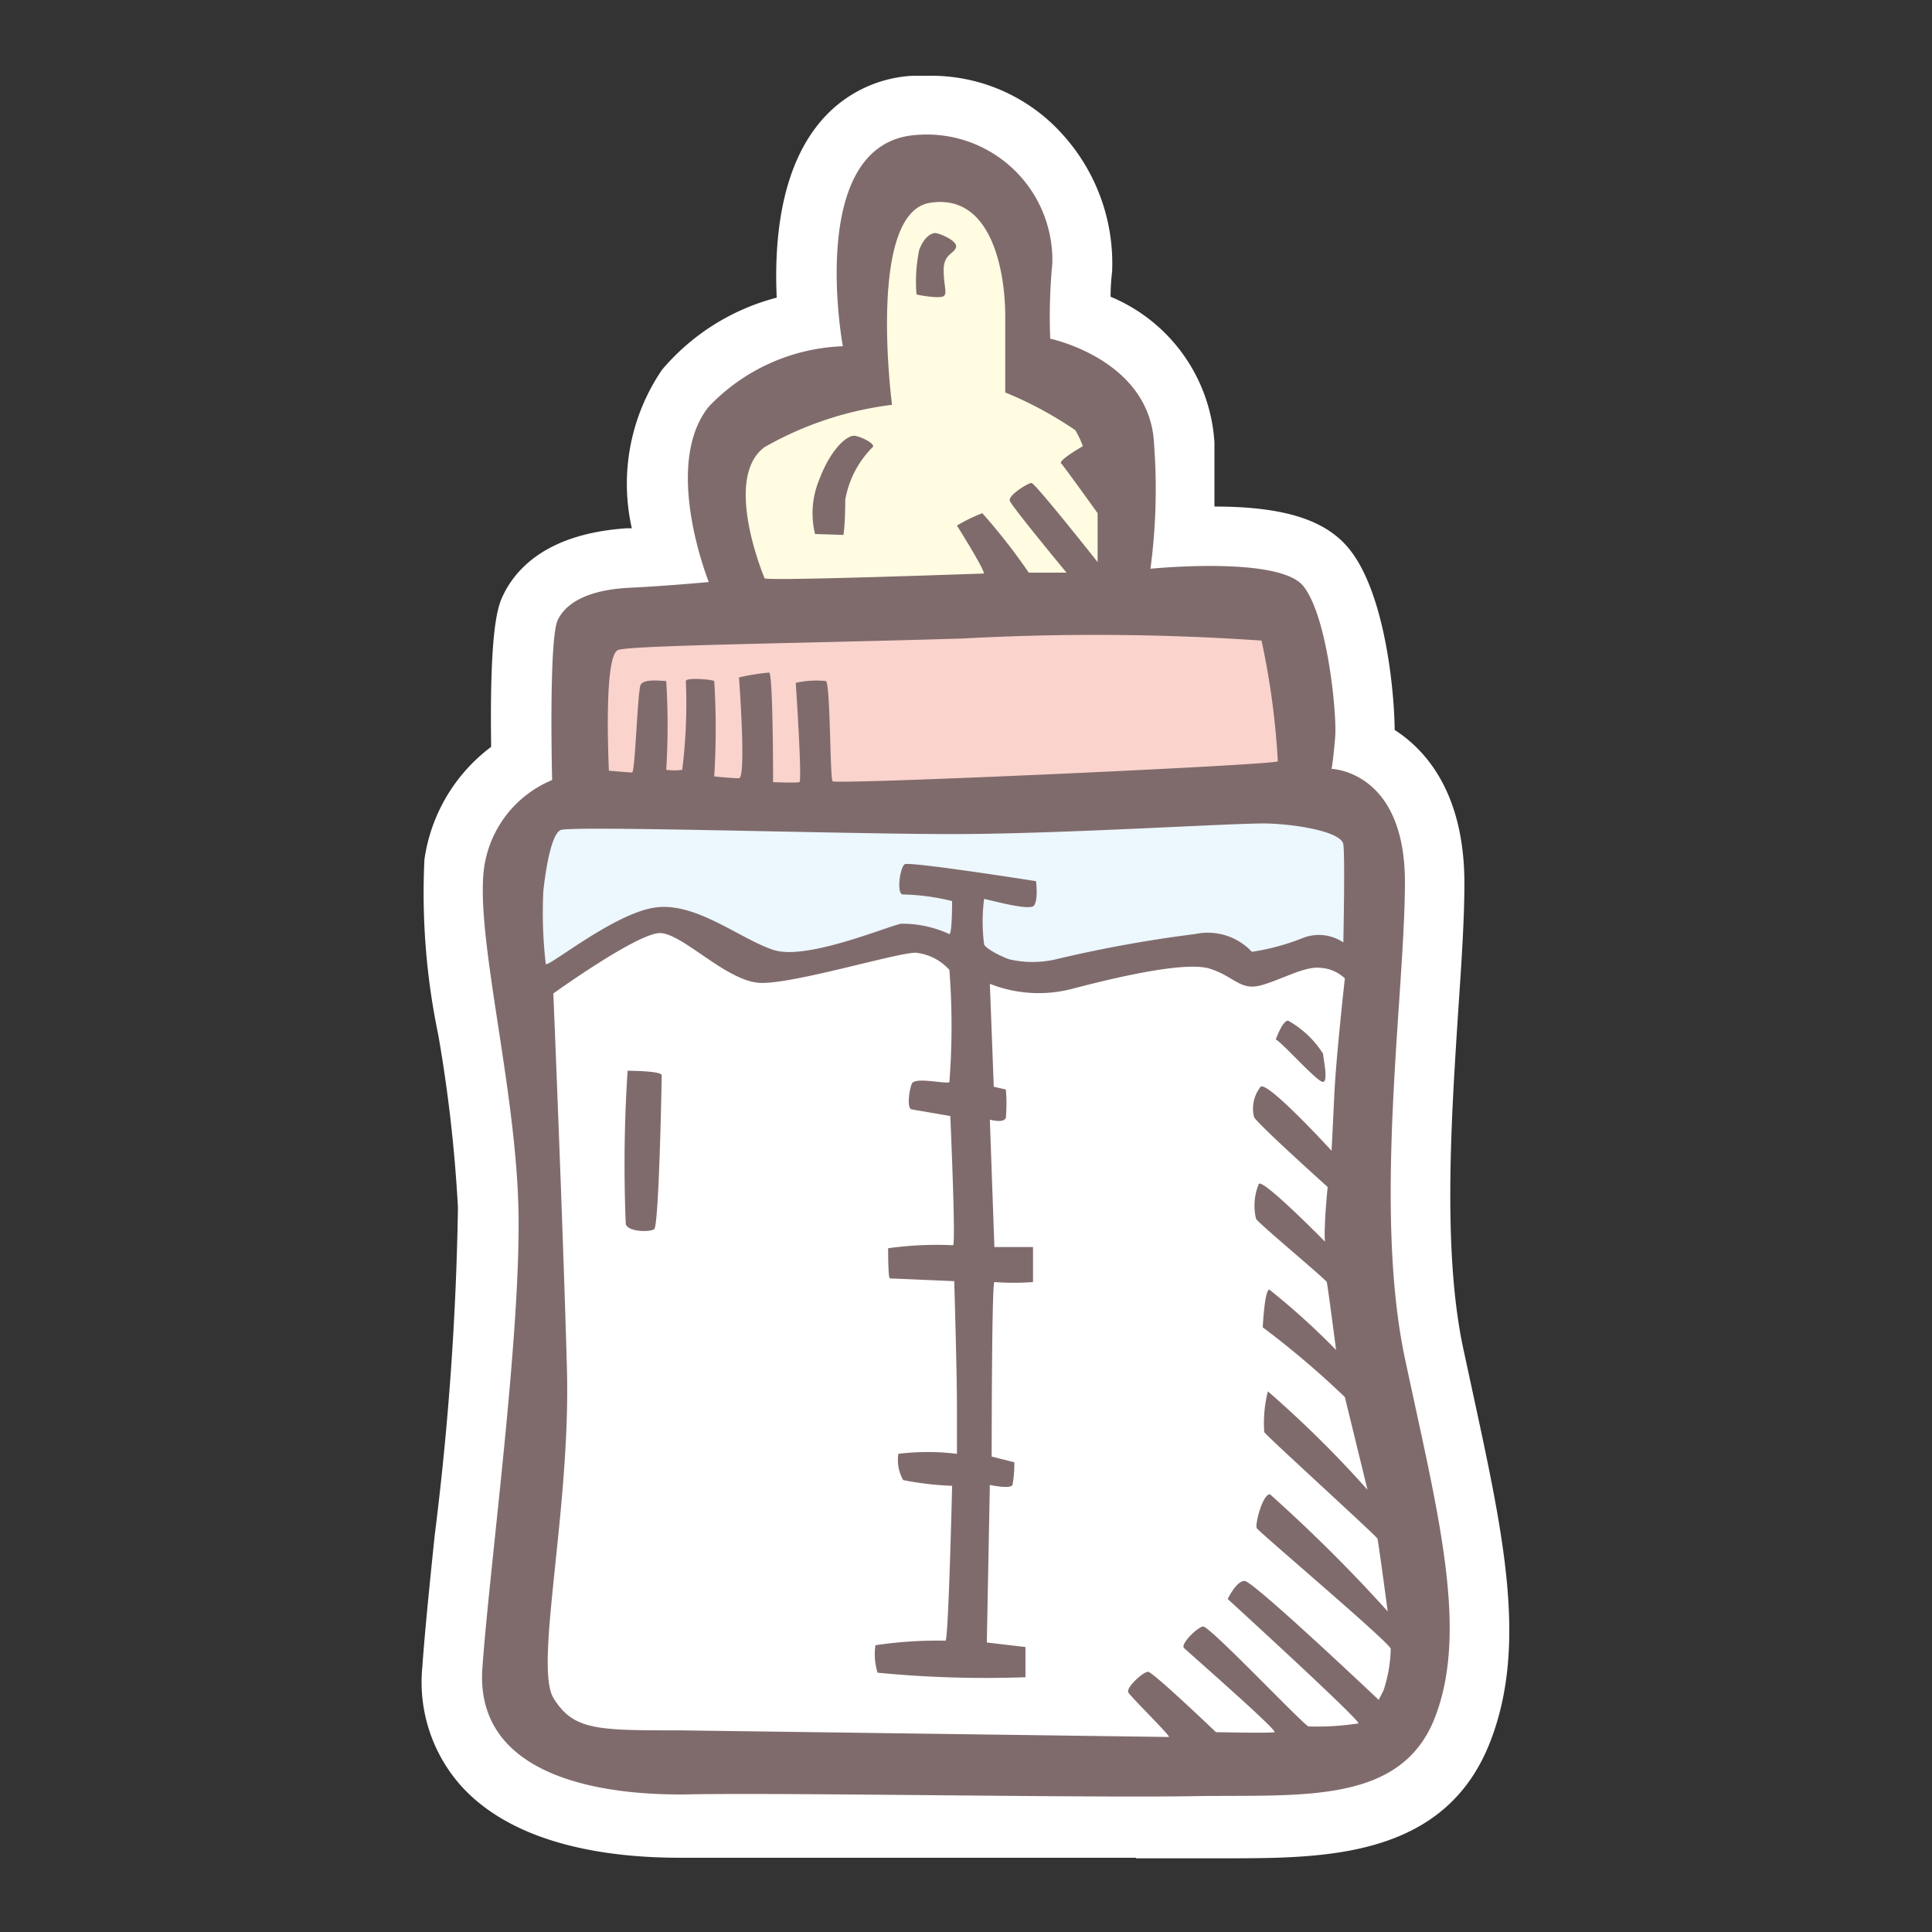 <svg id="Layer_1" data-name="Layer 1" xmlns="http://www.w3.org/2000/svg" width="64" height="64" viewBox="0 0 64 64"><rect x="0" y="0" width="64" height="64" fill="#333333" stroke="none"/><defs><style>.cls-1{fill:#fff;}.cls-2{fill:#806b6c;}.cls-3{fill:#fffce2;}.cls-4{fill:#fad3cd;}.cls-5{fill:#ecf7fe;}</style></defs><title>baby-bottle</title><path class="cls-1" d="M37.63,61.54c-1.84,0-4.25,0-6.64,0s-4.63,0-6.34,0H22.5c-2.28,0-5.38-.4-7.17-2.32a5.16,5.16,0,0,1-1.34-4c.08-1.13.23-2.63.41-4.36A99.14,99.14,0,0,0,15.17,40a48.45,48.45,0,0,0-.65-5.71,23,23,0,0,1-.46-5.82,5.66,5.66,0,0,1,2.21-3.73c-.06-4.11.25-4.73.42-5.07.46-.92,1.54-2,4.07-2.17h.17a6.7,6.7,0,0,1,1-5.25,7.42,7.42,0,0,1,3.8-2.39c-.08-1.71.08-4.07,1.32-5.67a4.28,4.28,0,0,1,3.18-1.68h.51a5.84,5.84,0,0,1,4.51,2A6.36,6.36,0,0,1,36.84,9a6.86,6.86,0,0,0-.05.83,5.6,5.6,0,0,1,3.44,4.83c0,.82,0,1.52,0,2.12,2.32,0,3.69.45,4.46,1.4,1.19,1.46,1.5,4.7,1.51,6,1.21.78,2.31,2.31,2.31,5.08,0,1.16-.09,2.55-.2,4.16-.23,3.56-.53,8,.16,11.24l.33,1.53c1,4.63,1.8,8.29.58,11.47-1.48,3.88-5.46,3.89-8.65,3.9H37.63Z"/><path class="cls-2" d="M23.48,19.28s-1.56-3.87,0-5.81a6.45,6.45,0,0,1,4.44-2s-1.25-6.75,2.44-7a4.16,4.16,0,0,1,4.5,4.25,18.62,18.62,0,0,0-.07,2.5s3.32.69,3.44,3.5a19.84,19.84,0,0,1-.12,4.12s4.25-.43,5.06.57,1.12,4.25,1.06,5-.12,1.06-.12,1.06,2.43.06,2.43,3.75S45.48,40,46.54,45s2.13,8.94,1,11.88-4.5,2.56-8,2.62-13.5-.12-16.68-.06-7.13-.69-6.88-4.19S17.29,44,17.17,39.91s-1.44-9-1.13-11.19a3.71,3.71,0,0,1,2.25-2.88s-.12-4.68.19-5.31,1.13-1,2.38-1.06S23.48,19.28,23.48,19.28Z"/><path class="cls-3" d="M25.33,19.16s-1.41-3.32,0-4.35a11.33,11.33,0,0,1,4.22-1.4s-.84-6.35,1.25-6.69,2.5,2.37,2.5,3.75V13a12.6,12.6,0,0,1,2.32,1.25,3,3,0,0,1,.25.53s-.82.47-.72.57S36.36,17,36.36,17l0,1.62S34.29,16,34.17,16s-.78.41-.72.59,1.88,2.38,1.88,2.38H34.08A19.83,19.83,0,0,0,32.54,17a5.5,5.5,0,0,0-.84.41s1,1.59.88,1.59S25.64,19.25,25.33,19.16Z"/><path class="cls-2" d="M27,17.69a2.89,2.89,0,0,1,.13-1.78c.37-1,.93-1.53,1.21-1.47s.66.28.57.37A3.25,3.25,0,0,0,28,16.56c0,.82-.06,1.16-.06,1.16Z"/><path class="cls-4" d="M20.17,25.53c0-.09-.19-3.84.31-4s6.28-.22,11.44-.38a80.46,80.46,0,0,1,9.87.07,25.62,25.62,0,0,1,.54,4c-.07.12-14.66.78-14.75.66s-.07-3.22-.22-3.32a3.13,3.13,0,0,0-1,.06s.22,3.26.12,3.29-.87,0-.87,0,0-3.6-.13-3.63a7.26,7.26,0,0,0-1,.16s.25,3.34,0,3.34-.82-.06-.82-.06a25.76,25.76,0,0,0,0-3.16c-.12-.06-.94-.12-.94,0a17.9,17.9,0,0,1-.12,2.94,1.76,1.76,0,0,1-.53,0,24.1,24.1,0,0,0,0-2.94c-.13,0-.75-.09-.85.13s-.18,2.9-.28,2.9S20.17,25.53,20.17,25.53Z"/><path class="cls-5" d="M18.08,31.94A14.67,14.67,0,0,1,18,29.5c.1-.88.28-1.84.56-2s9.35.13,13,.13S41,27.25,42,27.28s2.44.28,2.5.69,0,3.25,0,3.25a1.45,1.45,0,0,0-1.31-.16,7.59,7.59,0,0,1-1.72.47,2,2,0,0,0-1.87-.59,43.12,43.12,0,0,0-4.63.84,3.43,3.43,0,0,1-1.53,0c-.28-.09-.81-.37-.84-.5a5.77,5.77,0,0,1,0-1.5c.09,0,1.5.41,1.65.22s.07-.81.07-.81-4.19-.66-4.35-.56-.28,1-.06,1a7.3,7.3,0,0,1,1.63.22c0,.09,0,1.15-.1,1.09a3.69,3.69,0,0,0-1.59-.34c-.47.09-3.13,1.22-4.22.87s-2.56-1.59-3.91-1.41S18.23,32,18.08,31.94Z"/><path class="cls-1" d="M18.33,32.91s2.78-2,3.53-2,2.22,1.62,3.34,1.65,4.5-1,5.13-1a1.73,1.73,0,0,1,1.12.57,24.38,24.38,0,0,1,0,3.72c-.19.06-1.16-.19-1.25.06s-.16.81,0,.84l1.28.22s.19,4.28.09,4.28a11.54,11.54,0,0,0-2.15.1c0,.12,0,1,.06,1s2.13.09,2.13.09.09,3,.09,4.12,0,1.6,0,1.6a7.91,7.91,0,0,0-1.94,0,1.34,1.34,0,0,0,.16.87,10.37,10.37,0,0,0,1.62.19s-.12,5.13-.22,5.13A13.91,13.91,0,0,0,29,54.5a2.1,2.1,0,0,0,.07.91,36.77,36.77,0,0,0,4.9.15c0-.15,0-1,0-1l-1.28-.15.1-5.22s.68.15.75,0a3.76,3.76,0,0,0,.06-.75l-.75-.19s0-5.75.09-5.78a8.75,8.75,0,0,0,1.28,0V41.31l-1.28,0-.15-4.22s.46.13.53-.06a5.35,5.35,0,0,0,0-.94L32.92,36l-.13-3.41a4.39,4.39,0,0,0,2.75.16c1.57-.41,3.75-.91,4.54-.66s1,.72,1.65.56,1.47-.65,2-.59a1.29,1.29,0,0,1,.82.35s-.29,2.59-.35,3.87-.09,1.84-.09,1.84S42,35.81,41.76,36a1.17,1.17,0,0,0-.22,1c.1.22,2.44,2.32,2.44,2.32s-.09.93-.09,1.28a3.77,3.77,0,0,0,0,.53s-2.06-2.1-2.19-1.91a1.86,1.86,0,0,0-.09,1.16c.12.18,2.31,2,2.34,2.09s.31,2.25.31,2.25a24.3,24.3,0,0,0-2.21-2c-.16,0-.22,1.25-.22,1.25a29.19,29.19,0,0,1,2.72,2.31l.75,3.07A36.48,36.48,0,0,0,42,46.09a4.27,4.27,0,0,0-.12,1.35c.06.12,3.72,3.44,3.75,3.53s.34,2.41.34,2.41a51.07,51.07,0,0,0-3.9-3.88c-.25,0-.5,1-.44,1.12s4.44,3.82,4.44,4A4.68,4.68,0,0,1,45.83,56l-.16.31s-4.16-3.94-4.44-3.94-.56.6-.56.6S45.08,57,45,57.09a9,9,0,0,1-1.65.1c-.13,0-3.29-3.35-3.5-3.31s-.75.59-.63.71,3.13,2.75,3,2.79-1.94,0-1.94,0-2.09-2-2.25-2-.75.53-.65.69,1.43,1.47,1.34,1.47l-16.22-.22c-2.72,0-3.5,0-4.16-1.06s.57-6.25.44-10.94S18.33,32.91,18.33,32.91Z"/><path class="cls-2" d="M20.79,35.47s1.13,0,1.13.15-.09,5-.25,5.1-.84.09-.94-.16A47.7,47.7,0,0,1,20.79,35.47Z"/><path class="cls-2" d="M42.26,34.44s.22-.63.41-.63a3.23,3.23,0,0,1,1.16,1.1c0,.15.18.9,0,.93S42.39,34.44,42.26,34.44Z"/><path class="cls-2" d="M30.36,9.75a5.19,5.19,0,0,1,.09-1.47c.16-.44.41-.56.53-.56s.75.25.69.47-.41.22-.41.75.13.78,0,.87S30.42,9.78,30.36,9.75Z"/></svg>